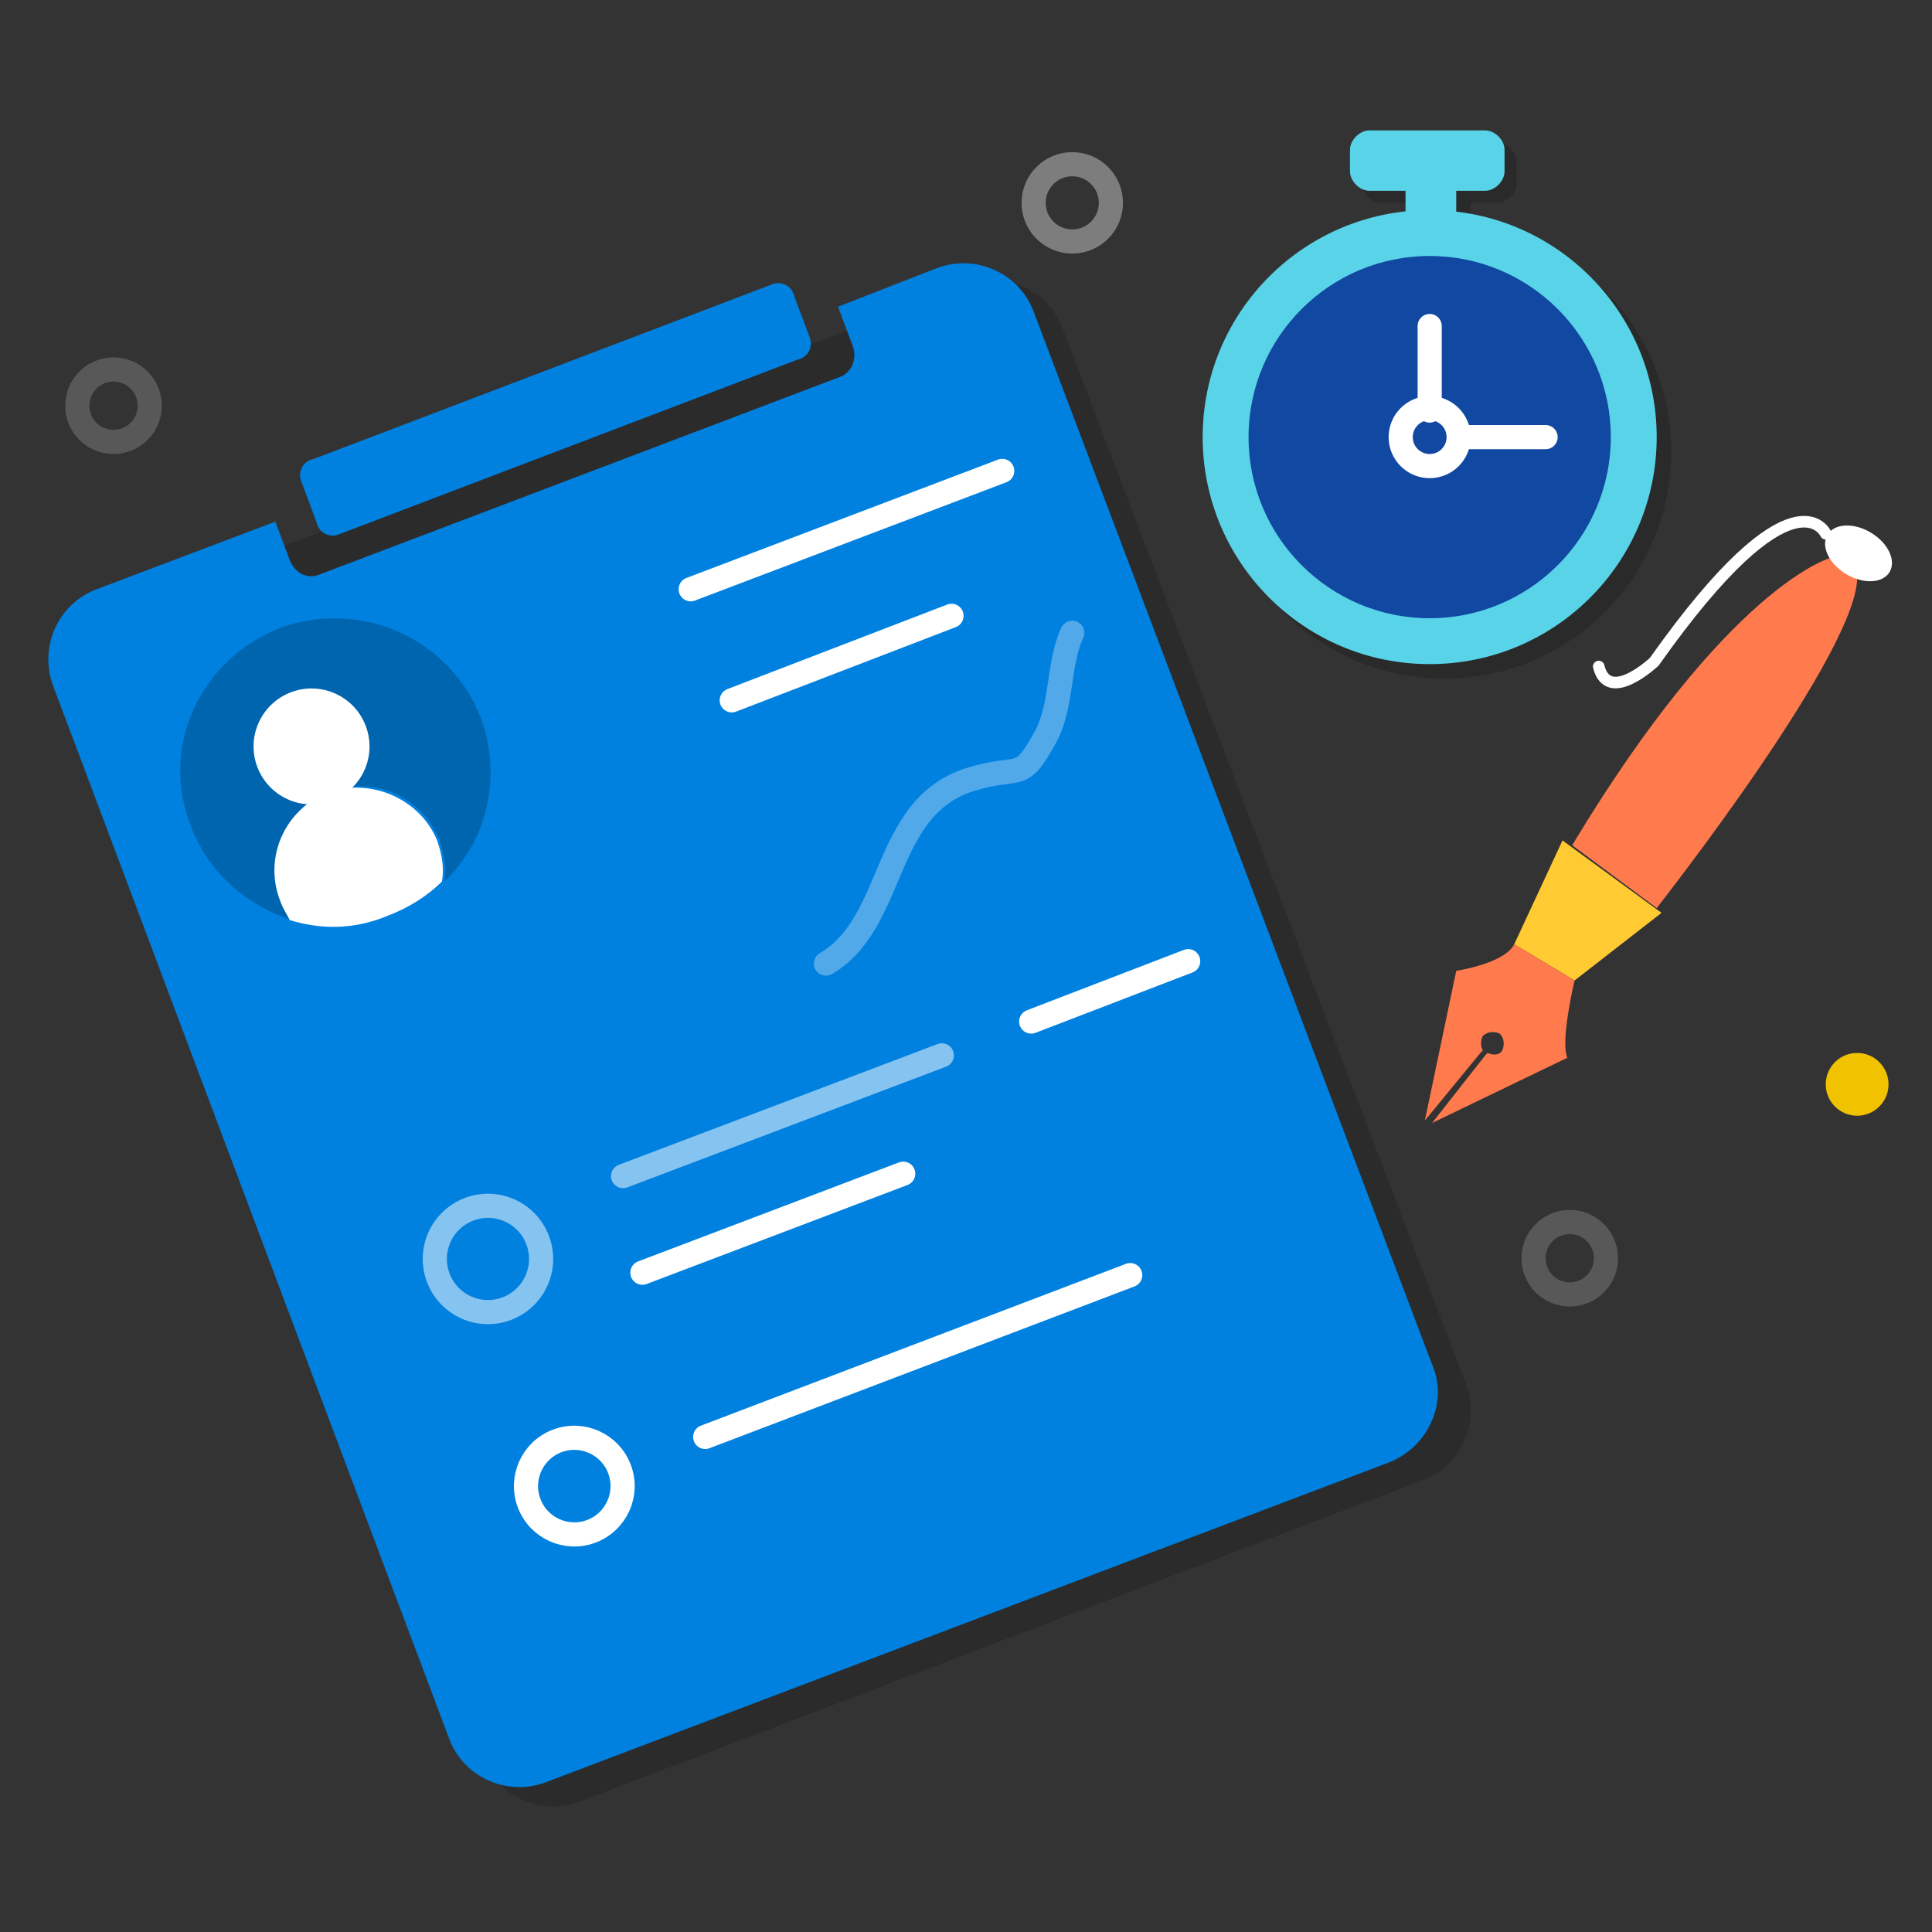 <?xml version="1.0" encoding="utf-8"?>
<!-- Generator: Adobe Illustrator 21.1.0, SVG Export Plug-In . SVG Version: 6.00 Build 0)  -->
<svg version="1.1" baseProfile="basic" id="Layer_1"
	 xmlns="http://www.w3.org/2000/svg" xmlns:xlink="http://www.w3.org/1999/xlink" x="0px" y="0px" viewBox="0 0 80 80"
	 xml:space="preserve">
<rect x="0" y="0" width="80" height="80" fill="#333333" stroke="none"/>
<style type="text/css">
	.st0{opacity:0.18;}
	.st1{fill:#59D3E8;}
	.st2{opacity:0.16;}
	.st3{fill:#0081E0;}
	.st4{opacity:0.22;}
	.st5{fill:#FFFFFF;}
	.st6{fill:none;stroke:#FFFFFF;stroke-linecap:round;stroke-linejoin:round;stroke-miterlimit:10;}
	.st7{opacity:0.32;fill:none;stroke:#FFFFFF;stroke-linecap:round;stroke-linejoin:round;stroke-miterlimit:10;}
	.st8{opacity:0.52;fill:none;stroke:#FFFFFF;stroke-linecap:round;stroke-linejoin:round;stroke-miterlimit:10;}
	.st9{fill:#1148A1;}
	.st10{fill:none;}
	.st11{fill:#FFCA32;}
	.st12{fill:#FF7A4D;}
	.st13{fill:none;stroke:#FFFFFF;stroke-width:0.479;stroke-linecap:round;stroke-linejoin:round;stroke-miterlimit:10;}
	.st14{opacity:0.18;fill:none;stroke:#FFFFFF;stroke-miterlimit:10;}
	.st15{opacity:0.36;fill:none;stroke:#FFFFFF;stroke-miterlimit:10;}
	.st16{fill:#F0C200;}
</style>
<g class="st0">
	<g>
		<path d="M60.9,10.4c0,0.4-0.4,0.8-0.8,0.8h-0.5c-0.4,0-0.8-0.4-0.8-0.8V8.3c0-0.4,0.4-0.8,0.8-0.8h0.5c0.4,0,0.8,0.4,0.8,0.8V10.4
			z"/>
		<path d="M62.8,7.6c0,0.4-0.4,0.8-0.8,0.8h-4.8c-0.4,0-0.8-0.4-0.8-0.8V6.7c0-0.4,0.4-0.8,0.8-0.8h4.8c0.4,0,0.8,0.4,0.8,0.8V7.6z"
			/>
	</g>
	<circle cx="59.8" cy="18.7" r="9.4"/>
</g>
<g>
	<path class="st1" d="M60.3,9.9c0,0.4-0.4,0.8-0.8,0.8H59c-0.4,0-0.8-0.4-0.8-0.8V7.8C58.2,7.3,58.6,7,59,7h0.5
		c0.4,0,0.8,0.4,0.8,0.8V9.9z"/>
	<path class="st1" d="M62.3,7.1c0,0.4-0.4,0.8-0.8,0.8h-4.8c-0.4,0-0.8-0.4-0.8-0.8V6.2c0-0.4,0.4-0.8,0.8-0.8h4.8
		c0.4,0,0.8,0.4,0.8,0.8V7.1z"/>
</g>
<path class="st2" d="M60.7,57.3c0.6,1.6-0.2,3.4-1.8,4L24,74.6c-1.6,0.6-3.4-0.2-4-1.8L3.4,29.1c-0.6-1.6,0.2-3.4,1.8-4L40,11.8
	c1.6-0.6,3.4,0.2,4,1.8L60.7,57.3z"/>
<path class="st3" d="M59.3,56.5L42.8,12.9c-0.6-1.6-2.4-2.4-4-1.8l-4.1,1.6l0.6,1.6c0.2,0.5,0,1.1-0.5,1.3l-21.6,8.2
	c-0.5,0.2-1-0.1-1.2-0.6l-0.6-1.6l-7.4,2.8c-1.6,0.6-2.4,2.4-1.8,4L18.6,72c0.6,1.6,2.4,2.4,4,1.8l34.8-13.2
	C59.1,60,60,58.1,59.3,56.5z"/>
<path class="st3" d="M33.5,13.9c0.2,0.4,0,0.9-0.5,1l-18.9,7.2c-0.4,0.2-0.9,0-1-0.5l-0.6-1.6c-0.2-0.4,0-0.9,0.5-1l18.9-7.2
	c0.4-0.2,0.9,0,1,0.5L33.5,13.9z"/>
<path class="st4" d="M11.6,26c-3.3,1.3-5,4.9-3.7,8.2c0.7,1.9,2.3,3.3,4.2,3.9c-0.2-0.2-0.3-0.5-0.4-0.8c-0.7-1.8,0.2-3.8,2-4.5
	c1.8-0.7,3.8,0.2,4.5,2c0.2,0.6,0.3,1.1,0.2,1.7c1.8-1.7,2.4-4.4,1.5-6.8C18.6,26.4,14.9,24.8,11.6,26z"/>
<path class="st5" d="M13.6,32.8c-1.8,0.7-2.7,2.7-2,4.5c0.1,0.3,0.3,0.6,0.4,0.8c1.3,0.4,2.7,0.4,4.1-0.2c0.8-0.3,1.6-0.8,2.2-1.4
	c0.1-0.6,0-1.1-0.2-1.7C17.4,33.1,15.4,32.2,13.6,32.8z"/>
<ellipse transform="matrix(0.935 -0.355 0.355 0.935 -10.131 6.597)" class="st5" cx="12.9" cy="30.9" rx="2.4" ry="2.4"/>
<line class="st6" x1="28.6" y1="24.4" x2="41.5" y2="19.5"/>
<line class="st6" x1="30.3" y1="29" x2="39.4" y2="25.5"/>
<path class="st7" d="M34.2,39.9c2.9-1.7,2.3-6.4,5.9-7.6c2.2-0.7,2.1,0.2,3.2-1.8c0.7-1.3,0.5-3,1.1-4.3"/>
<ellipse transform="matrix(0.935 -0.355 0.355 0.935 -17.177 10.588)" class="st8" cx="20.2" cy="52.1" rx="2.2" ry="2.2"/>
<line class="st8" x1="25.8" y1="48.7" x2="39" y2="43.7"/>
<line class="st6" x1="42.7" y1="42.3" x2="49.2" y2="39.8"/>
<line class="st6" x1="26.6" y1="52.7" x2="37.4" y2="48.6"/>
<ellipse transform="matrix(0.935 -0.355 0.355 0.935 -20.305 12.483)" class="st6" cx="23.8" cy="61.5" rx="2" ry="2"/>
<line class="st6" x1="29.2" y1="59.5" x2="46.8" y2="52.8"/>
<circle class="st1" cx="59.2" cy="18.1" r="9.4"/>
<circle class="st9" cx="59.2" cy="18.1" r="7.5"/>
<ellipse transform="matrix(0.598 -0.802 0.802 0.598 9.283 54.796)" class="st10" cx="59.2" cy="18.1" rx="7.3" ry="7.3"/>
<circle class="st6" cx="59.2" cy="18.1" r="1.2"/>
<line class="st6" x1="59.2" y1="17" x2="59.2" y2="13.5"/>
<line class="st6" x1="64" y1="18.1" x2="60.5" y2="18.1"/>
<g>
	<polygon class="st11" points="65.2,40.6 68.8,37.8 64.7,34.8 62.7,39.1 	"/>
	<path class="st12" d="M68.6,37.6c0,0,8.5-10.8,8.3-13.8l-1.1-0.7c0,0-4.2,1.1-10.7,11.9L68.6,37.6z"/>
	<ellipse transform="matrix(0.515 -0.857 0.857 0.515 17.729 77.024)" class="st5" cx="76.9" cy="22.9" rx="1" ry="1.5"/>
	<path class="st13" d="M75.6,22.1c0,0-1.3-2.9-7.1,5.3c0,0-1.9,1.8-2.3,0.2"/>
	<g>
		<g>
			<path class="st12" d="M65.2,40.6l-2.5-1.5c-0.4,0.8-2.4,1.1-2.4,1.1L59,46.4l2.3-2.8l0.1-0.1c-0.1-0.2-0.1-0.4,0-0.6
				c0.2-0.2,0.5-0.2,0.7-0.1c0.2,0.2,0.2,0.5,0.1,0.7c-0.1,0.2-0.4,0.2-0.6,0.1l-0.1,0.1l-2.2,2.8l5.6-2.7
				C64.6,43.1,65.2,40.6,65.2,40.6z"/>
		</g>
	</g>
</g>
<circle class="st14" cx="65" cy="52.1" r="1.5"/>
<circle class="st14" cx="4.7" cy="16.8" r="1.5"/>
<circle class="st15" cx="44.4" cy="8.4" r="1.6"/>
<circle class="st16" cx="76.9" cy="44.9" r="1.3"/>
</svg>

